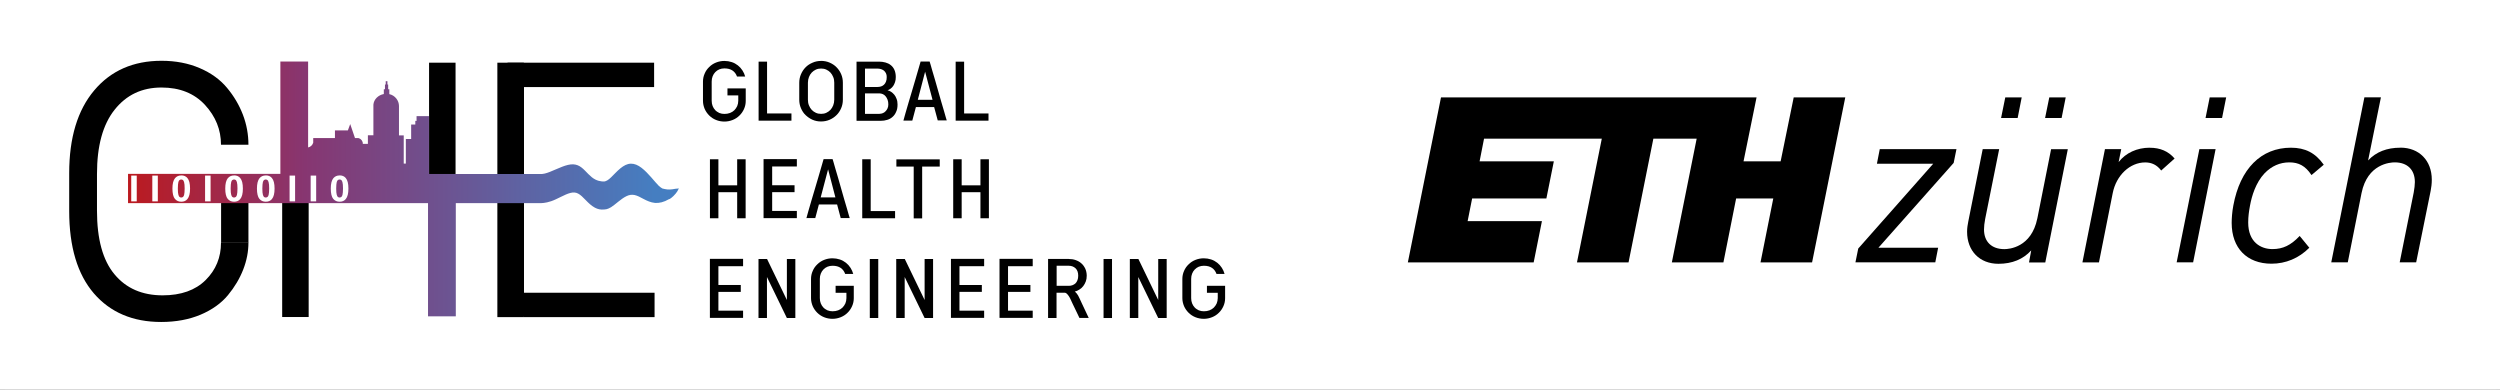 <?xml version="1.0" encoding="UTF-8" standalone="no"?>
<svg
   id="Layer_1"
   data-name="Layer 1"
   viewBox="0 0 499.346 77.84"
   version="1.1"
   width="499.346"
   height="77.84"
   xmlns="http://www.w3.org/2000/svg"
   xmlns:svg="http://www.w3.org/2000/svg">
  <rect x="0" y="0" width="499.346" height="77.84" fill="#333333" stroke="none"/>
  <defs
     id="defs3">
    <style
       id="style1">
      .cls-1 {
        fill: url(#linear-gradient);
      }

      .cls-1, .cls-2, .cls-3 {
        stroke-width: 0px;
      }

      .cls-4 {
        isolation: isolate;
      }

      .cls-3 {
        fill: #fff;
      }
    </style>
    <linearGradient
       id="linear-gradient"
       x1="556.59"
       y1="281.84"
       x2="1188.65"
       y2="281.84"
       gradientTransform="matrix(0.17,0,0,1,-85.15,-256.24)"
       gradientUnits="userSpaceOnUse">
      <stop
         offset="0"
         stop-color="#bf181a"
         id="stop1" />
      <stop
         offset=".35"
         stop-color="#873671"
         id="stop2" />
      <stop
         offset="1"
         stop-color="#457ec1"
         id="stop3" />
    </linearGradient>
  </defs>
  <rect
     style="fill:#ffffff;stroke:#ffffff;stroke-width:3.906"
     id="rect47"
     width="493.735"
     height="72.99"
     x="2.95"
     y="2.769" />
  <rect
     style="fill:#ffffff;stroke:#ffffff;stroke-dasharray:none"
     id="rect1"
     width="498.346"
     height="76.84"
     x="0.5"
     y="0.5" />
  <g
     id="g9"
     transform="translate(13.822,12.141)">
    <g
       id="g8">
      <path
         class="cls-2"
         d="m 393.11,31.48 c -1.18,5.84 -5.69,6.14 -6.58,6.14 -2.55,0 -4.07,-1.47 -4.07,-3.93 0,-0.56 0.08,-1.33 0.23,-2.09 l 2.79,-13.9 v -0.05 c 0,0 -3.28,0 -3.28,0 l -2.84,14.25 -0.04,0.2 c -0.12,0.64 -0.24,1.25 -0.24,2.05 0,3.83 2.51,6.4 6.26,6.4 2.74,0 4.94,-0.9 6.55,-2.68 l -0.43,2.35 v 0.06 c 0,0 3.24,0 3.24,0 l 4.49,-22.57 v -0.05 c 0,0 -3.33,0 -3.33,0 l -2.75,13.84 z"
         id="path3"
         style="stroke-width:0px" />
      <path
         class="cls-2"
         d="m 415.57,17.36 c -2.55,0 -4.8,1.04 -6.22,2.87 l 0.51,-2.54 v -0.05 c 0,0 -3.24,0 -3.24,0 l -4.49,22.57 v 0.06 c 0,0 3.29,0 3.29,0 l 2.75,-13.84 c 0.7,-3.55 3.43,-6.13 6.49,-6.13 1.31,0 2.35,0.52 3.16,1.58 l 0.03,0.04 2.68,-2.4 -0.03,-0.03 c -1.24,-1.43 -2.85,-2.12 -4.93,-2.12 z"
         id="path4"
         style="stroke-width:0px" />
      <polygon
         class="cls-2"
         points="376.4,20.4 376.96,17.64 361.64,17.64 361.08,20.51 361.08,20.56 372.32,20.56 357.35,37.49 357.34,37.5 356.78,40.26 372.73,40.26 373.3,37.34 361.37,37.34 376.39,20.41 "
         id="polygon4"
         style="stroke-width:0px" />
      <polygon
         class="cls-2"
         points="420.93,40.26 424.23,40.26 428.72,17.64 425.48,17.64 420.95,40.21 "
         id="polygon5"
         style="stroke-width:0px" />
      <path
         class="cls-2"
         d="m 465.63,17.36 c -2.71,0 -4.83,0.83 -6.45,2.54 l 2.56,-12.6 h -3.3 l -6.62,32.96 h 3.3 l 2.75,-13.84 c 1.18,-5.84 5.73,-6.13 6.63,-6.13 2.52,0 4.02,1.47 4.02,3.93 0,0.56 -0.09,1.32 -0.23,2.09 l -2.8,13.95 h 3.29 L 471.67,26 c 0.14,-0.76 0.23,-1.4 0.23,-2.25 0,-3.83 -2.53,-6.4 -6.27,-6.4 z"
         id="path5"
         style="stroke-width:0px" />
      <path
         class="cls-2"
         d="m 443.78,17.36 c -5.98,0 -10.17,4.21 -11.52,11.55 -0.24,1.23 -0.33,2.6 -0.33,3.48 0,5.02 3.05,8.14 7.95,8.14 2.85,0 5.46,-1.09 7.53,-3.16 l 0.03,-0.03 -1.9,-2.32 -0.03,-0.04 -0.03,0.04 c -1.75,1.84 -3.32,2.59 -5.41,2.59 -2.34,0 -4.84,-1.39 -4.84,-5.3 0,-1.22 0.15,-2.24 0.36,-3.38 0.35,-1.92 1.15,-4.6 2.91,-6.46 1.4,-1.45 3.07,-2.18 4.95,-2.18 1.88,0 3.19,0.7 4.39,2.49 l 0.03,0.05 2.42,-2.04 0.03,-0.03 -0.03,-0.04 c -1.65,-2.32 -3.67,-3.36 -6.53,-3.36 z"
         id="path6"
         style="stroke-width:0px" />
      <polygon
         class="cls-2"
         points="427.54,7.31 426.71,11.43 430.01,11.43 430.83,7.31 "
         id="polygon6"
         style="stroke-width:0px" />
      <polygon
         class="cls-2"
         points="395.5,7.31 394.66,11.43 397.96,11.43 398.78,7.31 "
         id="polygon7"
         style="stroke-width:0px" />
      <polygon
         class="cls-2"
         points="386.71,7.31 385.87,11.43 389.18,11.43 389.99,7.31 "
         id="polygon8"
         style="stroke-width:0px" />
    </g>
    <polygon
       class="cls-2"
       points="348.12,40.27 354.75,7.31 344.45,7.31 341.84,20.08 334.43,20.08 337.03,7.31 274,7.31 267.38,40.27 292.51,40.27 294.16,32.03 279.32,32.03 280.22,27.5 295.05,27.5 296.54,20.08 281.71,20.08 282.6,15.55 306.12,15.55 301.16,40.27 311.46,40.27 316.42,15.55 325.07,15.55 320.11,40.27 330.41,40.27 332.95,27.5 340.37,27.5 337.82,40.27 "
       id="polygon9"
       style="stroke-width:0px" />
  </g>
  <g
     id="g47"
     transform="translate(13.822,12.141)">
    <g
       class="cls-4"
       id="g10"
       style="isolation:isolate">
      <path
         class="cls-2"
         d="m 135.13,5.53 v 2.48 c 0,0.57 -0.11,1.1 -0.34,1.61 -0.23,0.51 -0.53,0.95 -0.91,1.31 -0.38,0.38 -0.83,0.68 -1.36,0.89 -0.53,0.21 -1.08,0.32 -1.65,0.32 -0.57,0 -1.16,-0.11 -1.67,-0.32 -0.53,-0.21 -0.97,-0.51 -1.36,-0.89 -0.38,-0.38 -0.68,-0.8 -0.91,-1.31 -0.21,-0.51 -0.34,-1.04 -0.34,-1.61 V 4.16 c 0,-0.57 0.11,-1.1 0.34,-1.61 0.21,-0.51 0.53,-0.95 0.91,-1.31 0.38,-0.38 0.83,-0.68 1.36,-0.89 0.53,-0.21 1.08,-0.32 1.67,-0.32 0.51,0 1,0.08 1.46,0.23 0.47,0.15 0.87,0.38 1.23,0.66 0.36,0.28 0.66,0.61 0.91,1 0.25,0.38 0.44,0.8 0.55,1.23 h -1.63 c -0.19,-0.53 -0.49,-0.93 -0.91,-1.21 -0.42,-0.28 -0.95,-0.42 -1.61,-0.42 -0.36,0 -0.7,0.06 -1.02,0.19 -0.32,0.13 -0.57,0.32 -0.8,0.55 -0.23,0.23 -0.4,0.51 -0.53,0.83 -0.13,0.32 -0.19,0.68 -0.19,1.06 v 3.83 c 0,0.38 0.06,0.74 0.19,1.06 0.13,0.32 0.3,0.59 0.53,0.83 0.23,0.24 0.51,0.4 0.8,0.55 0.32,0.13 0.66,0.19 1.02,0.19 0.4,0 0.78,-0.06 1.12,-0.19 0.34,-0.13 0.64,-0.32 0.87,-0.55 0.23,-0.23 0.42,-0.51 0.57,-0.83 0.13,-0.32 0.21,-0.68 0.21,-1.06 V 6.92 h -2.16 v -1.4 h 3.64 v 0.02 z"
         id="path9"
         style="stroke-width:0px" />
    </g>
    <g
       class="cls-4"
       id="g11"
       style="isolation:isolate">
      <path
         class="cls-2"
         d="m 144.26,10.52 v 1.44 H 137.7 V 0.17 h 1.69 v 10.35 z"
         id="path10"
         style="stroke-width:0px" />
    </g>
    <g
       class="cls-4"
       id="g14"
       style="isolation:isolate">
      <path
         class="cls-2"
         d="m 150.16,0.02 c 0.61,0 1.19,0.11 1.72,0.34 0.53,0.23 1,0.53 1.38,0.93 0.4,0.4 0.7,0.85 0.93,1.38 0.23,0.53 0.34,1.1 0.34,1.72 v 3.39 c 0,0.59 -0.11,1.16 -0.34,1.69 -0.23,0.53 -0.53,1 -0.93,1.38 -0.4,0.4 -0.85,0.7 -1.38,0.93 -0.53,0.23 -1.1,0.34 -1.72,0.34 -0.62,0 -1.16,-0.11 -1.69,-0.34 -0.53,-0.23 -0.97,-0.55 -1.38,-0.93 -0.41,-0.38 -0.7,-0.85 -0.93,-1.38 -0.23,-0.53 -0.34,-1.1 -0.34,-1.69 V 4.39 c 0,-0.59 0.11,-1.16 0.34,-1.69 0.23,-0.53 0.53,-1 0.91,-1.38 0.38,-0.4 0.85,-0.7 1.38,-0.93 0.55,-0.25 1.12,-0.36 1.72,-0.36 z m 2.65,4.36 c 0,-0.42 -0.06,-0.8 -0.21,-1.14 -0.13,-0.34 -0.32,-0.64 -0.55,-0.89 -0.23,-0.25 -0.51,-0.44 -0.83,-0.59 -0.32,-0.15 -0.68,-0.21 -1.04,-0.21 -0.36,0 -0.72,0.06 -1.04,0.21 -0.32,0.15 -0.59,0.34 -0.83,0.59 -0.23,0.25 -0.42,0.55 -0.55,0.89 -0.13,0.34 -0.21,0.72 -0.21,1.14 v 3.39 c 0,0.42 0.06,0.8 0.21,1.14 0.13,0.34 0.32,0.64 0.55,0.89 0.23,0.25 0.51,0.44 0.83,0.59 0.32,0.15 0.66,0.21 1.04,0.21 0.38,0 0.72,-0.06 1.04,-0.21 0.32,-0.15 0.59,-0.34 0.83,-0.59 0.23,-0.25 0.42,-0.55 0.55,-0.89 0.13,-0.34 0.21,-0.72 0.21,-1.14 z"
         id="path11"
         style="stroke-width:0px" />
      <path
         class="cls-2"
         d="M 157.26,11.96 V 0.17 h 4.49 c 0.47,0 0.89,0.06 1.29,0.17 0.4,0.11 0.76,0.28 1.06,0.53 0.3,0.23 0.55,0.55 0.72,0.93 0.17,0.38 0.28,0.87 0.28,1.44 0,0.38 -0.04,0.72 -0.15,1.02 -0.11,0.3 -0.21,0.55 -0.36,0.76 -0.15,0.21 -0.32,0.4 -0.53,0.55 -0.19,0.15 -0.4,0.25 -0.61,0.32 0.23,0.04 0.47,0.15 0.7,0.3 0.23,0.15 0.44,0.34 0.64,0.57 0.2,0.23 0.34,0.51 0.47,0.85 0.13,0.32 0.19,0.7 0.19,1.12 0,0.57 -0.08,1.06 -0.28,1.46 -0.17,0.42 -0.42,0.76 -0.72,1.02 -0.3,0.28 -0.66,0.47 -1.06,0.59 -0.4,0.13 -0.85,0.19 -1.31,0.19 h -4.81 v -0.02 z m 1.69,-10.39 v 3.66 h 2.54 c 0.23,0 0.44,-0.04 0.68,-0.11 0.21,-0.06 0.4,-0.19 0.57,-0.34 0.17,-0.15 0.3,-0.36 0.4,-0.61 0.11,-0.25 0.15,-0.55 0.15,-0.93 0,-0.28 -0.04,-0.53 -0.15,-0.74 -0.11,-0.21 -0.23,-0.38 -0.4,-0.53 -0.17,-0.13 -0.36,-0.23 -0.57,-0.3 -0.21,-0.06 -0.44,-0.11 -0.68,-0.11 0,0 -2.54,0 -2.54,0 z m 2.9,9.02 c 0.23,0 0.44,-0.04 0.66,-0.13 0.22,-0.09 0.4,-0.21 0.55,-0.38 0.17,-0.17 0.3,-0.36 0.4,-0.59 0.1,-0.23 0.15,-0.49 0.15,-0.76 0,-0.36 -0.04,-0.68 -0.15,-0.95 -0.11,-0.27 -0.23,-0.51 -0.4,-0.7 -0.17,-0.19 -0.34,-0.34 -0.55,-0.42 -0.21,-0.08 -0.42,-0.15 -0.66,-0.15 h -2.9 v 4.09 h 2.9 z"
         id="path12"
         style="stroke-width:0px" />
      <path
         class="cls-2"
         d="m 166.62,11.96 c 0.08,-0.34 0.23,-0.83 0.4,-1.44 0.17,-0.61 0.38,-1.29 0.59,-2.03 0.21,-0.74 0.44,-1.52 0.7,-2.35 0.23,-0.83 0.47,-1.61 0.7,-2.37 0.21,-0.76 0.42,-1.46 0.61,-2.1 0.19,-0.64 0.34,-1.14 0.44,-1.52 h 1.8 c 0,0 0.06,0.21 0.17,0.55 0.11,0.34 0.23,0.8 0.38,1.33 0.15,0.53 0.34,1.16 0.55,1.86 0.21,0.7 0.4,1.4 0.61,2.14 0.21,0.74 0.4,1.44 0.61,2.14 0.21,0.7 0.38,1.31 0.55,1.86 0.15,0.55 0.28,1 0.38,1.33 0.11,0.34 0.15,0.53 0.17,0.55 h -1.8 l -0.72,-2.67 h -3.64 l -0.72,2.71 c 0,0 -1.8,0 -1.8,0 z m 2.88,-4.17 h 2.94 l -1.48,-5.61 z"
         id="path13"
         style="stroke-width:0px" />
      <path
         class="cls-2"
         d="m 183.62,10.52 v 1.44 h -6.56 V 0.17 h 1.69 v 10.35 z"
         id="path14"
         style="stroke-width:0px" />
    </g>
    <g
       class="cls-4"
       id="g17"
       style="isolation:isolate">
      <path
         class="cls-2"
         d="m 129.67,19.67 v 5.21 h 3.75 v -5.21 h 1.69 v 11.79 h -1.69 v -5.21 h -3.75 v 5.21 h -1.69 V 19.67 Z"
         id="path15"
         style="stroke-width:0px" />
      <path
         class="cls-2"
         d="m 145.34,19.67 v 1.44 h -4.93 v 3.75 h 4.47 v 1.38 h -4.47 v 3.75 h 4.93 v 1.44 h -6.65 V 19.64 h 6.65 v 0.04 z"
         id="path16"
         style="stroke-width:0px" />
      <path
         class="cls-2"
         d="m 147.24,31.46 c 0.08,-0.34 0.23,-0.83 0.4,-1.44 0.17,-0.61 0.38,-1.29 0.59,-2.03 0.21,-0.74 0.44,-1.52 0.7,-2.35 0.23,-0.83 0.47,-1.61 0.7,-2.37 0.21,-0.76 0.42,-1.46 0.61,-2.1 0.19,-0.64 0.34,-1.14 0.44,-1.52 h 1.8 c 0,0 0.06,0.21 0.17,0.55 0.11,0.34 0.23,0.8 0.38,1.33 0.15,0.53 0.34,1.16 0.55,1.86 0.21,0.7 0.4,1.4 0.61,2.14 0.21,0.74 0.4,1.44 0.61,2.14 0.21,0.7 0.38,1.31 0.55,1.86 0.15,0.55 0.28,1 0.38,1.33 0.1,0.33 0.15,0.53 0.17,0.55 h -1.8 l -0.72,-2.71 h -3.64 l -0.72,2.71 h -1.8 v 0.04 z m 2.86,-4.17 h 2.94 l -1.46,-5.61 z"
         id="path17"
         style="stroke-width:0px" />
    </g>
    <g
       class="cls-4"
       id="g18"
       style="isolation:isolate">
      <path
         class="cls-2"
         d="m 164.96,30.02 v 1.44 H 158.4 V 19.67 h 1.69 v 10.35 z"
         id="path18"
         style="stroke-width:0px" />
    </g>
    <g
       class="cls-4"
       id="g20"
       style="isolation:isolate">
      <path
         class="cls-2"
         d="m 165.22,21.13 v -1.44 h 8.66 v 1.44 h -3.51 v 10.35 h -1.69 V 21.13 h -3.45 z"
         id="path19"
         style="stroke-width:0px" />
      <path
         class="cls-2"
         d="m 178.26,19.67 v 5.21 h 3.75 v -5.21 h 1.69 v 11.79 h -1.69 v -5.21 h -3.75 v 5.21 h -1.69 V 19.67 Z"
         id="path20"
         style="stroke-width:0px" />
    </g>
    <g
       class="cls-4"
       id="g31"
       style="isolation:isolate">
      <path
         class="cls-2"
         d="m 134.6,39.59 v 1.44 h -4.93 v 3.75 h 4.47 v 1.38 h -4.47 v 3.75 h 4.93 v 1.44 h -6.63 V 39.56 h 6.63 v 0.04 z"
         id="path21"
         style="stroke-width:0px" />
      <path
         class="cls-2"
         d="m 137.67,39.59 h 1.72 l 3.96,8.19 v -8.19 h 1.69 v 11.79 h -1.69 l -3.98,-8.19 v 8.19 h -1.69 V 39.59 Z"
         id="path22"
         style="stroke-width:0px" />
      <path
         class="cls-2"
         d="m 156.71,44.93 v 2.48 c 0,0.57 -0.11,1.1 -0.34,1.61 -0.23,0.51 -0.53,0.95 -0.91,1.31 -0.38,0.38 -0.83,0.68 -1.36,0.89 -0.53,0.21 -1.08,0.32 -1.65,0.32 -0.57,0 -1.16,-0.11 -1.67,-0.32 -0.53,-0.21 -0.97,-0.51 -1.36,-0.89 -0.38,-0.38 -0.68,-0.8 -0.91,-1.31 -0.21,-0.51 -0.34,-1.04 -0.34,-1.61 v -3.83 c 0,-0.57 0.11,-1.1 0.34,-1.61 0.21,-0.51 0.53,-0.95 0.91,-1.31 0.38,-0.38 0.83,-0.68 1.36,-0.89 0.53,-0.21 1.08,-0.32 1.67,-0.32 0.51,0 1,0.08 1.46,0.23 0.47,0.15 0.87,0.38 1.23,0.66 0.36,0.28 0.66,0.61 0.91,1 0.25,0.39 0.44,0.8 0.55,1.23 h -1.61 c -0.19,-0.53 -0.49,-0.93 -0.91,-1.21 -0.42,-0.28 -0.95,-0.42 -1.61,-0.42 -0.36,0 -0.7,0.06 -1.02,0.19 -0.32,0.13 -0.57,0.32 -0.8,0.55 -0.23,0.23 -0.4,0.51 -0.53,0.83 -0.13,0.32 -0.19,0.68 -0.19,1.06 v 3.83 c 0,0.38 0.06,0.74 0.19,1.06 0.13,0.32 0.3,0.59 0.53,0.83 0.23,0.24 0.51,0.4 0.8,0.55 0.32,0.13 0.66,0.19 1.02,0.19 0.4,0 0.78,-0.06 1.12,-0.19 0.34,-0.13 0.64,-0.32 0.87,-0.55 0.23,-0.23 0.42,-0.51 0.57,-0.83 0.13,-0.32 0.21,-0.68 0.21,-1.06 v -1.06 h -2.16 v -1.4 h 3.62 z"
         id="path23"
         style="stroke-width:0px" />
      <path
         class="cls-2"
         d="m 161.6,39.59 v 11.79 h -1.69 V 39.59 Z"
         id="path24"
         style="stroke-width:0px" />
      <path
         class="cls-2"
         d="m 165.18,39.59 h 1.72 l 3.96,8.19 v -8.19 h 1.69 v 11.79 h -1.69 l -3.98,-8.19 v 8.19 h -1.69 V 39.59 Z"
         id="path25"
         style="stroke-width:0px" />
      <path
         class="cls-2"
         d="m 182.75,39.59 v 1.44 h -4.93 v 3.75 h 4.47 v 1.38 h -4.47 v 3.75 h 4.93 v 1.44 h -6.63 V 39.56 h 6.63 v 0.04 z"
         id="path26"
         style="stroke-width:0px" />
      <path
         class="cls-2"
         d="m 192.45,39.59 v 1.44 h -4.93 v 3.75 h 4.47 v 1.38 h -4.47 v 3.75 h 4.93 v 1.44 h -6.63 V 39.56 h 6.63 v 0.04 z"
         id="path27"
         style="stroke-width:0px" />
      <path
         class="cls-2"
         d="m 199.67,39.59 c 0.47,0 0.91,0.06 1.33,0.21 0.44,0.15 0.83,0.36 1.14,0.64 0.34,0.28 0.59,0.64 0.8,1.06 0.19,0.42 0.3,0.91 0.3,1.44 0,0.42 -0.06,0.8 -0.19,1.14 -0.13,0.34 -0.3,0.66 -0.51,0.93 -0.21,0.27 -0.47,0.51 -0.76,0.68 -0.3,0.19 -0.59,0.32 -0.93,0.42 0.08,0.04 0.23,0.17 0.4,0.38 0.17,0.19 0.36,0.53 0.57,1 0.15,0.32 0.32,0.7 0.53,1.14 0.21,0.44 0.4,0.87 0.59,1.25 0.19,0.4 0.34,0.74 0.49,1.04 0.13,0.3 0.21,0.44 0.21,0.44 h -1.86 c -0.06,-0.15 -0.19,-0.38 -0.34,-0.72 -0.15,-0.34 -0.32,-0.68 -0.51,-1.06 -0.19,-0.38 -0.36,-0.76 -0.55,-1.14 -0.17,-0.38 -0.32,-0.7 -0.44,-0.95 -0.11,-0.21 -0.21,-0.4 -0.34,-0.57 -0.11,-0.15 -0.21,-0.28 -0.34,-0.4 -0.13,-0.12 -0.25,-0.19 -0.38,-0.19 h -1.67 v 5.04 h -1.69 V 39.58 h 4.15 v 0.02 z m -2.44,5.36 h 2.43 c 0.25,0 0.51,-0.04 0.74,-0.13 0.23,-0.09 0.42,-0.21 0.59,-0.36 0.17,-0.17 0.3,-0.38 0.4,-0.64 0.1,-0.26 0.15,-0.55 0.15,-0.89 0,-0.68 -0.19,-1.16 -0.55,-1.5 -0.36,-0.32 -0.8,-0.49 -1.33,-0.49 h -2.43 v 4 0 z"
         id="path28"
         style="stroke-width:0px" />
      <path
         class="cls-2"
         d="M 208.29,39.59 V 51.38 H 206.6 V 39.59 Z"
         id="path29"
         style="stroke-width:0px" />
      <path
         class="cls-2"
         d="m 211.84,39.59 h 1.72 l 3.96,8.19 v -8.19 h 1.69 v 11.79 h -1.69 l -3.98,-8.19 v 8.19 h -1.69 v -11.79 0 z"
         id="path30"
         style="stroke-width:0px" />
      <path
         class="cls-2"
         d="m 230.88,44.93 v 2.48 c 0,0.57 -0.11,1.1 -0.34,1.61 -0.23,0.51 -0.53,0.95 -0.91,1.31 -0.38,0.38 -0.83,0.68 -1.36,0.89 -0.53,0.21 -1.08,0.32 -1.65,0.32 -0.57,0 -1.16,-0.11 -1.67,-0.32 -0.53,-0.21 -0.97,-0.51 -1.36,-0.89 -0.38,-0.38 -0.68,-0.8 -0.91,-1.31 -0.21,-0.51 -0.34,-1.04 -0.34,-1.61 v -3.83 c 0,-0.57 0.11,-1.1 0.34,-1.61 0.21,-0.51 0.53,-0.95 0.91,-1.31 0.38,-0.38 0.83,-0.68 1.36,-0.89 0.53,-0.21 1.08,-0.32 1.67,-0.32 0.51,0 1,0.08 1.46,0.23 0.47,0.15 0.87,0.38 1.23,0.66 0.36,0.28 0.66,0.61 0.91,1 0.25,0.38 0.44,0.8 0.55,1.23 h -1.61 c -0.19,-0.53 -0.49,-0.93 -0.91,-1.21 -0.42,-0.28 -0.95,-0.42 -1.61,-0.42 -0.36,0 -0.7,0.06 -1.02,0.19 -0.32,0.13 -0.57,0.32 -0.8,0.55 -0.23,0.23 -0.4,0.51 -0.53,0.83 -0.13,0.32 -0.19,0.68 -0.19,1.06 v 3.83 c 0,0.38 0.06,0.74 0.19,1.06 0.13,0.32 0.3,0.59 0.53,0.83 0.23,0.24 0.51,0.4 0.8,0.55 0.32,0.13 0.66,0.19 1.02,0.19 0.4,0 0.78,-0.06 1.12,-0.19 0.34,-0.13 0.64,-0.32 0.87,-0.55 0.23,-0.23 0.42,-0.51 0.57,-0.83 0.13,-0.32 0.21,-0.68 0.21,-1.06 v -1.06 h -2.16 v -1.4 h 3.62 z"
         id="path31"
         style="stroke-width:0px" />
    </g>
    <g
       class="cls-4"
       id="g32"
       style="isolation:isolate">
      <path
         class="cls-2"
         d="m 5.55,22.59 v 7.35 c 0,5.67 1.16,9.91 3.49,12.7 2.33,2.82 5.55,4.21 9.63,4.21 3.66,0 6.54,-1.02 8.58,-3.05 2.05,-2.03 3.07,-4.53 3.07,-7.47 h 5.48 c 0,1.78 -0.34,3.56 -1.04,5.36 -0.7,1.8 -1.72,3.51 -3.05,5.12 -1.33,1.61 -3.15,2.92 -5.46,3.9 -2.31,0.97 -4.93,1.46 -7.88,1.46 C 12.7,52.17 8.21,50.26 4.92,46.45 1.65,42.64 0,37.16 0,30.02 V 22.44 C 0,15.37 1.67,9.85 5,5.91 8.32,1.97 12.81,0 18.44,0 c 2.82,0 5.36,0.49 7.62,1.46 2.27,0.97 4.09,2.29 5.46,3.94 1.38,1.65 2.43,3.43 3.18,5.38 0.74,1.95 1.1,3.94 1.1,5.99 h -5.48 c 0,-2.99 -1.06,-5.63 -3.2,-7.96 C 24.98,6.5 22.08,5.34 18.44,5.34 14.52,5.34 11.41,6.82 9.06,9.79 6.71,12.75 5.55,17.01 5.55,22.6 Z"
         id="path32"
         style="stroke-width:0px" />
    </g>
    <g
       class="cls-4"
       id="g33"
       style="isolation:isolate">
      <path
         class="cls-2"
         d="M 90.84,51.09 H 85.72 V 0.97 h 5.12 z"
         id="path33"
         style="stroke-width:0px" />
    </g>
    <rect
       class="cls-2"
       x="85.52"
       y="0.38"
       width="5.29"
       height="50.82"
       id="rect33"
       style="stroke-width:0px" />
    <rect
       class="cls-2"
       x="87.55"
       y="0.38"
       width="29.28"
       height="4.87"
       id="rect34"
       style="stroke-width:0px" />
    <rect
       class="cls-2"
       x="90.79"
       y="46.33"
       width="26.13"
       height="4.87"
       id="rect35"
       style="stroke-width:0px" />
    <rect
       class="cls-2"
       x="71.88"
       y="0.38"
       width="5.29"
       height="22.23"
       id="rect36"
       style="stroke-width:0px" />
    <rect
       class="cls-2"
       x="42.54"
       y="28.31"
       width="5.29"
       height="22.87"
       id="rect37"
       style="stroke-width:0px" />
    <rect
       class="cls-2"
       x="30.34"
       y="28.31"
       width="5.46"
       height="8.05"
       id="rect38"
       style="stroke-width:0px" />
    <g
       id="g215">
      <path
         id="rect2970"
         class="cls-1"
         d="M 42.18,0.17 V 22.59 H 11.75 v 5.84 h 59.92 v 22.61 h 5.55 V 28.43 h 16.9 c 0.15,0 0.97,0.02 2.14,-0.38 1.25,-0.42 2.69,-1.36 3.83,-1.65 1.27,-0.34 1.93,0.23 3.09,1.44 0.53,0.55 1.12,1.12 1.82,1.5 0.57,0.3 1.16,0.44 1.84,0.36 0,0 0.19,0 0.47,-0.06 h 0.02 c 0.23,-0.06 0.55,-0.17 0.91,-0.4 0.85,-0.53 1.95,-1.65 3.03,-2.18 0.55,-0.28 1.08,-0.36 1.65,-0.25 0.59,0.13 1.12,0.42 1.82,0.8 0.68,0.36 1.42,0.7 2.27,0.78 0.85,0.06 1.76,-0.15 2.77,-0.74 0.04,-0.02 0.08,-0.04 0.13,-0.04 0,0 0.13,-0.04 0.36,-0.23 0.25,-0.19 0.57,-0.49 0.85,-0.83 0.28,-0.34 0.4,-0.55 0.47,-0.7 0.07,-0.15 0.06,-0.17 0.21,-0.34 0,0 -0.15,0 -0.38,0.02 -0.32,0.02 -0.49,0.06 -0.89,0.13 -0.36,0.04 -0.68,0.08 -1.04,0.04 -0.32,-0.02 -0.64,-0.11 -1,-0.19 -0.19,-0.11 -0.42,-0.25 -0.72,-0.53 -0.8,-0.78 -2.05,-2.52 -3.45,-3.6 -0.72,-0.55 -1.42,-0.85 -2.14,-0.83 -0.74,0.02 -1.4,0.38 -2.08,0.93 -1.44,1.19 -2.37,2.71 -3.41,2.63 v 0 c -0.08,0 -0.17,0 -0.32,-0.02 -0.36,-0.04 -0.8,-0.13 -1.29,-0.38 -0.49,-0.25 -0.91,-0.61 -1.38,-1.08 -0.44,-0.44 -0.89,-0.95 -1.36,-1.31 -0.49,-0.38 -1.02,-0.61 -1.67,-0.64 -0.66,-0.02 -1.4,0.17 -2.22,0.49 -1.72,0.66 -3.24,1.55 -4.4,1.44 H 71.86 V 11.05 H 69.38 V 12 h -0.25 v 0.74 H 68.3 v 2.88 h -1.06 v 4.91 H 66.82 V 14.9 H 65.87 V 9.03 c 0,-1.08 -0.78,-2.12 -1.93,-2.37 V 5.69 H 63.71 V 4.74 H 63.56 V 4.08 H 63.22 V 4.74 H 63.07 V 5.69 H 62.84 V 6.64 C 61.72,6.85 60.85,7.7 60.76,8.76 v 0 6.12 h -1.1 v 1.72 h -1.02 v -0.21 c 0,0 -0.02,-0.06 -0.02,-0.08 C 58.6,16.27 58.6,16.23 58.58,16.2 58.56,16.16 58.56,16.14 58.54,16.09 58.52,16.04 58.5,16.03 58.48,15.98 58.46,15.94 58.44,15.92 58.42,15.87 58.4,15.85 58.38,15.81 58.34,15.79 58.32,15.77 58.28,15.73 58.26,15.71 58.24,15.69 58.2,15.67 58.18,15.63 58.16,15.61 58.12,15.59 58.07,15.57 58.02,15.55 58.01,15.53 57.96,15.51 57.91,15.49 57.9,15.47 57.85,15.47 57.81,15.45 57.79,15.45 57.74,15.43 h -0.66 c -0.17,-0.47 -0.64,-1.86 -0.95,-2.79 l -0.47,1.27 h -2.58 v 1.52 h -4.34 v 0.93 c -0.15,0.49 -0.53,0.85 -1.02,0.95 V 0.15 h -5.55 v 0.02 z"
         style="fill:url(#linear-gradient);stroke-width:0px" />
    </g>
    <g
       class="cls-4"
       id="g46"
       style="isolation:isolate">
      <path
         class="cls-3"
         d="m 12.39,28.08 v -5.15 h 1.1 v 5.15 z"
         id="path38"
         style="fill:#ffffff;stroke-width:0px" />
      <path
         class="cls-3"
         d="m 16.6,28.08 v -5.15 h 1.1 v 5.15 z"
         id="path39"
         style="fill:#ffffff;stroke-width:0px" />
      <path
         class="cls-3"
         d="m 22.38,22.89 c 0.53,0 0.93,0.17 1.23,0.53 0.36,0.42 0.53,1.12 0.53,2.1 0,0.98 -0.17,1.67 -0.53,2.1 -0.3,0.36 -0.7,0.53 -1.23,0.53 -0.53,0 -0.95,-0.19 -1.27,-0.57 -0.32,-0.38 -0.49,-1.08 -0.49,-2.05 0,-0.97 0.17,-1.67 0.53,-2.1 0.3,-0.34 0.7,-0.53 1.23,-0.53 z m 0,0.82 c -0.13,0 -0.23,0.04 -0.34,0.11 -0.11,0.08 -0.17,0.21 -0.23,0.4 -0.06,0.25 -0.11,0.68 -0.11,1.29 0,0.61 0.04,1.02 0.11,1.25 0.06,0.23 0.15,0.38 0.23,0.44 0.11,0.08 0.21,0.11 0.34,0.11 0.13,0 0.23,-0.04 0.34,-0.11 0.11,-0.08 0.17,-0.21 0.23,-0.4 0.06,-0.25 0.11,-0.68 0.11,-1.29 0,-0.61 -0.04,-1.02 -0.11,-1.25 -0.06,-0.23 -0.15,-0.38 -0.23,-0.44 -0.08,-0.06 -0.21,-0.11 -0.34,-0.11 z"
         id="path40"
         style="fill:#ffffff;stroke-width:0px" />
      <path
         class="cls-3"
         d="m 27.14,28.08 v -5.15 h 1.1 v 5.15 z"
         id="path41"
         style="fill:#ffffff;stroke-width:0px" />
      <path
         class="cls-3"
         d="m 32.93,22.89 c 0.53,0 0.93,0.17 1.23,0.53 0.36,0.42 0.53,1.12 0.53,2.1 0,0.98 -0.17,1.67 -0.53,2.1 -0.3,0.36 -0.7,0.53 -1.23,0.53 -0.53,0 -0.95,-0.19 -1.27,-0.57 -0.32,-0.38 -0.49,-1.08 -0.49,-2.05 0,-0.97 0.17,-1.67 0.53,-2.1 0.3,-0.34 0.7,-0.53 1.23,-0.53 z m 0,0.82 c -0.13,0 -0.23,0.04 -0.34,0.11 -0.11,0.08 -0.17,0.21 -0.23,0.4 -0.06,0.25 -0.11,0.68 -0.11,1.29 0,0.61 0.04,1.02 0.11,1.25 0.06,0.23 0.15,0.38 0.23,0.44 0.11,0.08 0.21,0.11 0.34,0.11 0.13,0 0.23,-0.04 0.34,-0.11 0.11,-0.08 0.17,-0.21 0.23,-0.4 0.06,-0.25 0.11,-0.68 0.11,-1.29 0,-0.61 -0.04,-1.02 -0.11,-1.25 -0.06,-0.23 -0.15,-0.38 -0.23,-0.44 -0.08,-0.06 -0.21,-0.11 -0.34,-0.11 z"
         id="path42"
         style="fill:#ffffff;stroke-width:0px" />
      <path
         class="cls-3"
         d="m 39.26,22.89 c 0.53,0 0.93,0.17 1.23,0.53 0.36,0.42 0.53,1.12 0.53,2.1 0,0.98 -0.17,1.67 -0.53,2.1 -0.3,0.36 -0.7,0.53 -1.23,0.53 -0.53,0 -0.95,-0.19 -1.27,-0.57 -0.32,-0.38 -0.49,-1.08 -0.49,-2.05 0,-0.97 0.17,-1.67 0.53,-2.1 0.3,-0.34 0.7,-0.53 1.23,-0.53 z m 0,0.82 c -0.13,0 -0.23,0.04 -0.34,0.11 -0.11,0.08 -0.17,0.21 -0.23,0.4 -0.06,0.25 -0.11,0.68 -0.11,1.29 0,0.61 0.04,1.02 0.11,1.25 0.06,0.23 0.15,0.38 0.23,0.44 0.11,0.08 0.21,0.11 0.34,0.11 0.13,0 0.23,-0.04 0.34,-0.11 0.11,-0.08 0.17,-0.21 0.23,-0.4 0.06,-0.25 0.11,-0.68 0.11,-1.29 0,-0.61 -0.04,-1.02 -0.11,-1.25 -0.06,-0.23 -0.15,-0.38 -0.23,-0.44 -0.11,-0.06 -0.21,-0.11 -0.34,-0.11 z"
         id="path43"
         style="fill:#ffffff;stroke-width:0px" />
      <path
         class="cls-3"
         d="m 44.02,28.08 v -5.15 h 1.1 v 5.15 z"
         id="path44"
         style="fill:#ffffff;stroke-width:0px" />
      <path
         class="cls-3"
         d="m 48.23,28.08 v -5.15 h 1.1 v 5.15 z"
         id="path45"
         style="fill:#ffffff;stroke-width:0px" />
      <path
         class="cls-3"
         d="m 54.01,22.89 c 0.53,0 0.93,0.17 1.23,0.53 0.36,0.42 0.53,1.12 0.53,2.1 0,0.98 -0.17,1.67 -0.53,2.1 -0.3,0.36 -0.7,0.53 -1.23,0.53 -0.53,0 -0.95,-0.19 -1.27,-0.57 -0.32,-0.38 -0.49,-1.08 -0.49,-2.05 0,-0.97 0.17,-1.67 0.53,-2.1 0.3,-0.34 0.7,-0.53 1.23,-0.53 z m 0,0.82 c -0.13,0 -0.23,0.04 -0.34,0.11 -0.11,0.08 -0.17,0.21 -0.23,0.4 -0.06,0.25 -0.11,0.68 -0.11,1.29 0,0.61 0.04,1.02 0.11,1.25 0.06,0.23 0.15,0.38 0.23,0.44 0.11,0.08 0.21,0.11 0.34,0.11 0.13,0 0.23,-0.04 0.34,-0.11 0.11,-0.08 0.17,-0.21 0.23,-0.4 0.06,-0.25 0.11,-0.68 0.11,-1.29 0,-0.61 -0.04,-1.02 -0.11,-1.25 -0.06,-0.23 -0.15,-0.38 -0.23,-0.44 -0.08,-0.06 -0.21,-0.11 -0.34,-0.11 z"
         id="path46"
         style="fill:#ffffff;stroke-width:0px" />
    </g>
  </g>
</svg>
